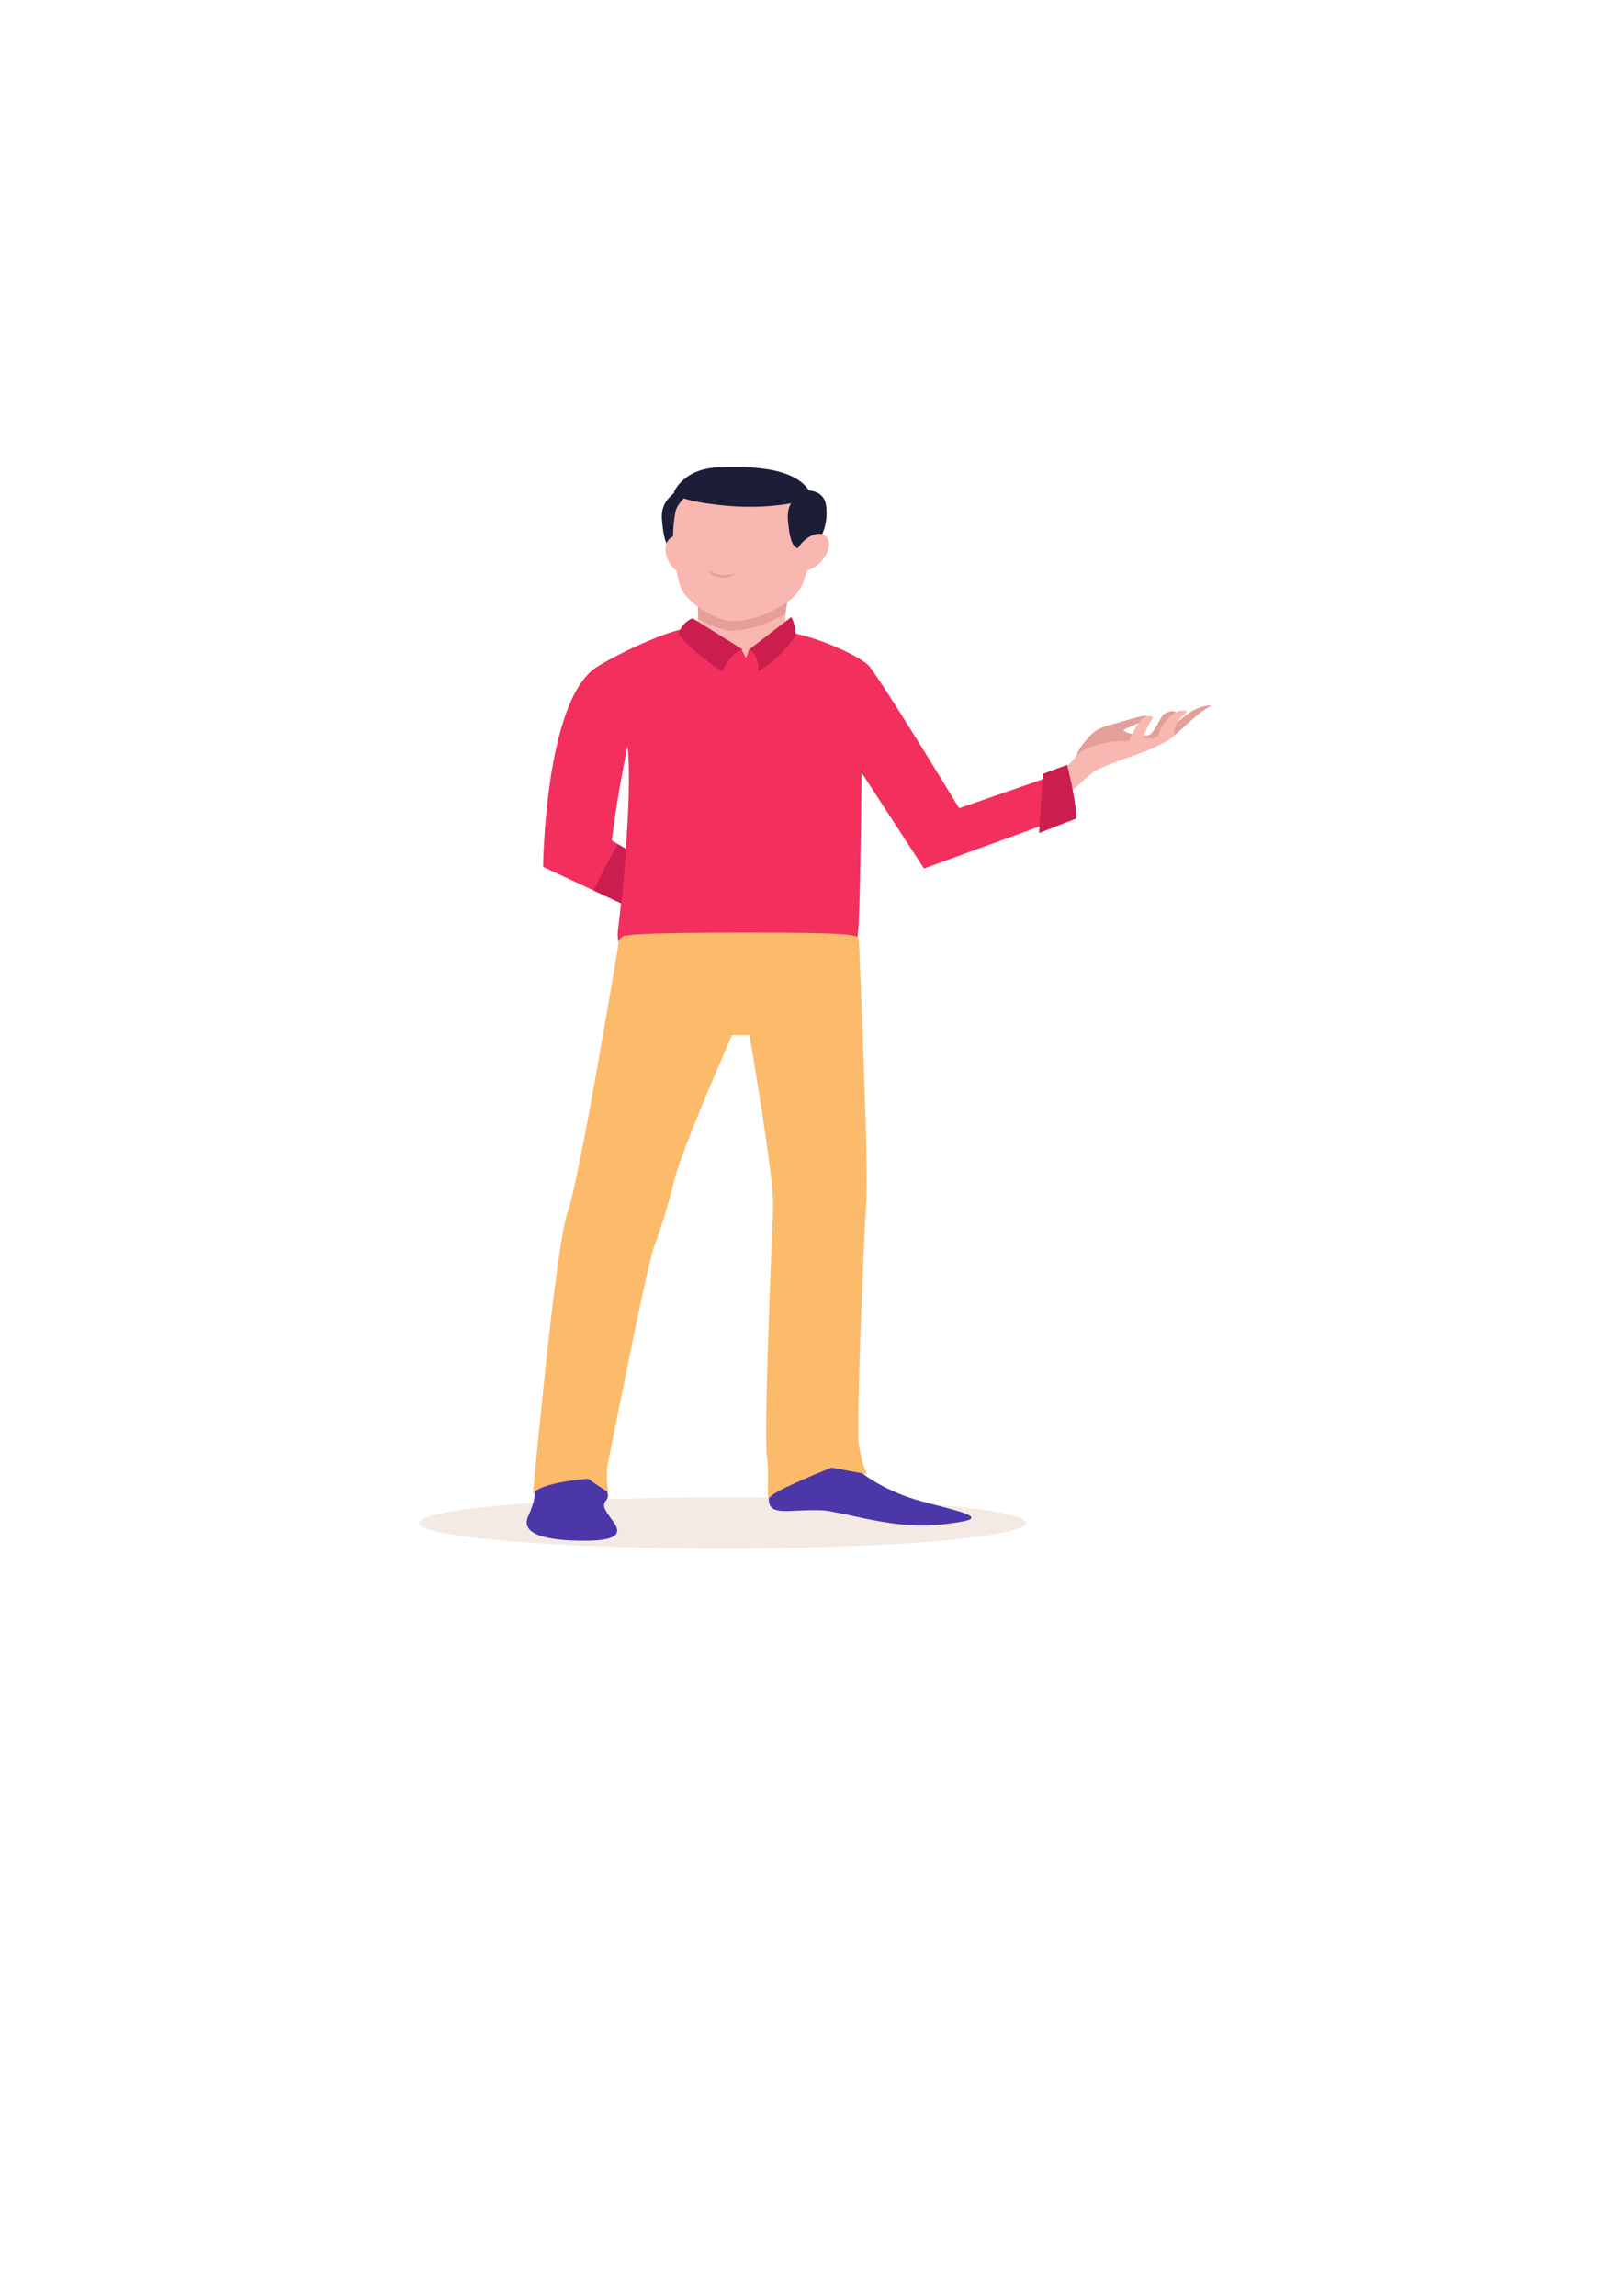 <?xml version="1.0" encoding="utf-8"?>
<!-- Generator: Adobe Illustrator 22.1.0, SVG Export Plug-In . SVG Version: 6.00 Build 0)  -->
<svg version="1.1" id="Слой_1" xmlns="http://www.w3.org/2000/svg" xmlns:xlink="http://www.w3.org/1999/xlink" x="0px" y="0px"
	 viewBox="0 0 595.3 841.9" style="enable-background:new 0 0 595.3 841.9;" xml:space="preserve">
<style type="text/css">
	.st0{opacity:0.32;fill:#D8BDA7;}
	.st1{fill:#E49F98;}
	.st2{fill:#F8B7B0;}
	.st3{fill:#1C1E38;}
	.st4{fill:#F22F5D;}
	.st5{fill:#CC1D4F;}
	.st6{fill:#4C37A8;}
	.st7{fill:#FCBA6B;}
</style>
<g>
	<ellipse class="st0" cx="265" cy="558.5" rx="111.3" ry="9.4"/>
	<path class="st1" d="M443.1,258.7c0.8-0.1,1.3,0.2,0.2,0.7c-2.4,1.1-5.9,4.4-7.3,5.6c-2.1,1.7-5.4,5.5-9.7,7.6
		c-4.2,2-23.7,7.9-26.8,8.1c-2.9,0.3-8.3-0.2-1.7-8.6c3.5-4.4,5.5-5.2,9.6-6.3c3.5-0.9,11.6-3.6,12.9-3.3c1.2,0.3,0.5,1.5-8,5
		c-1.3,1.1,5.9,2.5,8.6,2.2c2.7-0.4,4.4-6.8,6.2-7.9c1.5-1,2.9-1.1,3.8-0.9c0.9,0.2-1,2-2.3,4c-1.3,2-0.5,3.2-0.5,3.2
		s6.9-6.2,9.6-7.6C440.2,259.4,440.4,259.2,443.1,258.7z"/>
	<path class="st2" d="M386,286.1c0,0,5.2-4.4,9.7-9.8c1.9-2.2,11.5-5.2,18.3-4.4c0,0,3.6-8.1,5.7-8.9c2.2-0.8,3.9-0.4,2.6,1.2
		c-1.2,1.6-3.2,6.3-3.2,6.3s5.3,1.5,6.1-1.7c0.8-3.2,4.7-7.6,7.6-8.1c2.9-0.5,3.1,0.1,0.8,2.1c-2.3,1.9-3.3,5.3-2.8,6.3
		c0.6,1-4.8,4-9.4,5.9c-4.6,1.9-17,5.7-20.6,8.3c-3.5,2.6-22.2,20.4-22.2,20.4l-13.4-4.5L386,286.1z"/>
	<path class="st2" d="M270.1,250.9c17.7,1.6,29-5.1,32.5-8.2c3.5-3.1-7.9-6.2-12-9.3c-1.8-1.3-2.5-3.5-2.5-6.2
		c-0.1-3.7,1.1-8.5,2.5-13.8l-35.7-4.3c0,0,1.2,12.3,1.2,16.9c0,0.8-0.1,1.5-0.4,2.1c-1.3,2.9-5.6,4.1-12.4,7.9
		C235,240.5,252.4,249.2,270.1,250.9z"/>
	<path class="st3" d="M248.8,201.3c-3.1-0.2-4.9,0.2-5.9-9.4c-0.4-4.1-0.4-7.7,5.5-12c0,0,7.5-1.1,8.4,5.5
		C257.7,192.1,255.3,200.1,248.8,201.3z"/>
	<path class="st1" d="M256.1,225.9c0,0.3,0,0.6-0.1,0.9c4,2.5,8.5,4.4,12.2,4.4c5.8,0,12.8-2,19.9-6.1c0.3-3.4,1.3-7.4,2.5-11.8
		l-35.7-4.3C254.9,209,256.1,221.3,256.1,225.9z"/>
	<path class="st2" d="M297.2,201.5c-1.5,10.5-2.6,15.6-9.3,19.9c-6.7,4.3-13.6,6.4-19.1,6.4c-6.9,0-17.2-7.5-18.9-11.9
		c-1.8-4.6-4.4-16.5-2.2-28c1.1-5.8,11.6-12.9,22.5-12.9C281,174.9,300.9,175.7,297.2,201.5z"/>
	<path class="st2" d="M244.6,204.3c1.2,3.8,4.6,6.6,7.6,6.1c2.9-0.4,4.3-3.9,3.1-7.8c-1.2-3.8-4.6-6.6-7.6-6.1
		C244.7,197,243.3,200.4,244.6,204.3z"/>
	<path class="st3" d="M298,182.6c0,0-12.4,4.7-32.2,2.8c-18.6-1.8-18.6-4.9-18.6-4.9s3.2-8.5,16-9.1
		C276.1,170.8,294.4,171.4,298,182.6z"/>
	<path class="st3" d="M295,201.3c-3.1-0.2-4.9,0.2-5.9-9.4c-0.4-4.1-0.4-7.7,5.5-12c0,0,7.5-1.1,8.4,5.5
		C303.9,192.1,301.5,200.1,295,201.3z"/>
	<path class="st4" d="M351.8,296.4l36.1-12.5l3.2,15.6l-52.2,19l-22.9-35.2c0,0-0.4,52.5-1.4,59.8c-1,7.1-3.5,7.8-8,7.8
		c-21.6,0-61.8,0-72.3,0c-4.9,0-8.5-3.6-7.6-10.1c0.7-5.2,5.5-48,3.5-67.1c0,0-3.6,16.4-5.8,34.5l45.2,27.3l-6.2,12.4l-64.2-30
		c0,0,0.6-61.1,19.7-73.3c7.4-4.7,25.3-13.2,33.2-14.2l19.9,7.9l1.7,3.1l1-3.2l12.8-6.6c11.8,1.4,28.9,9.5,31.4,12.8
		C325,252.2,351.8,296.4,351.8,296.4z"/>
	<path class="st2" d="M292.6,201.1c-2.2,3.6-1.7,7.2,1.1,8c2.8,0.8,6.8-1.5,9-5.2c2.2-3.6,1.7-7.2-1.1-8
		C298.8,195.1,294.8,197.5,292.6,201.1z"/>
	<path class="st5" d="M254,226.7c0,0-4.1,1.6-5.1,5.8c0,0,4.8,6.7,16,13.7c0,0,2.8-6.7,7.5-8L254,226.7z"/>
	<path class="st5" d="M290.2,226.3c0,0,2,3.2,1.5,6.9c0,0-4.9,8.1-13.7,12.9c0,0,1.1-4.9-3.1-8L290.2,226.3z"/>
	<g>
		<path class="st5" d="M229.7,311.4c-0.6,7.5-1.2,14.5-1.8,19.9l-10.1-4.7c2.3-5.6,7-13.8,8.8-17L229.7,311.4z"/>
	</g>
	<g>
		<path class="st6" d="M220.3,541.9c1.4,3.5,3.8,6.2,2.1,8.2c-1.7,2-0.6,3.4,1.3,6.2c1.9,2.8,7.8,8.4-7.8,8.7
			c-16.6,0.2-25-2.7-22.2-8.9c2.8-6.2,2.5-8.2,2.3-10.3c-0.2-2,0.6-4.1,2.5-5.4C200.5,539.2,217.8,535.7,220.3,541.9z"/>
		<path class="st6" d="M313.9,537.9c1.4,2.2,8.7,7.4,19.1,11.1c10.4,3.7,32.3,7,19.3,9.1c-13,2.2-21.7,1.9-41.4-2.6
			c-8.3-1.6-7.5-1.9-16.4-1.6c-8.9,0.3-15.4,1.9-11.2-9.9C287.5,532.4,309.4,530.9,313.9,537.9z"/>
		<path class="st7" d="M226.9,345.8c0,0,0-2.5,3.2-2.8c3.2-0.3,8-1,43.6-1c35.6,0,41.3,0.6,41.3,2.3c0,0,3.7,82.9,2.7,96.7
			c-0.9,13.8-3.7,82.5-2.7,88.7c0.9,6.2,2.9,10.9,2.9,10.9l-12.9-2.4c0,0-19.9,7.9-22.2,10.5c-2.3,2.7-0.3-5.9-1.5-14.6
			c-1.2-8.9,1.8-81.2,2.3-91.3c0.5-10-8.7-63.2-8.7-63.2h-6.4c0,0-18.5,42-21.2,53.2c-2.7,11.2-5.3,18.6-7.4,24.4
			c-3,8.5-15.4,72.3-16.7,78.1c-1.4,5.9,0,12.1,0,12.1l-7.5-5.1c0,0-17.4,1.2-20.2,5.5c0,0,8.2-90.9,12.7-103.3
			C212.7,432.1,226.9,345.8,226.9,345.8z"/>
	</g>
	<path class="st1" d="M259.9,209c0.3,1.5,2.6,2.8,5.4,2.8c2.2,0,4.1-0.8,4.9-1.8c-1.2,0.6-2.7,0.9-4.4,0.9
		C263.2,210.8,261.1,210.1,259.9,209z"/>
	<path class="st5" d="M391.4,280.5c0,0,3.7,14.5,3.3,19.7l-13.6,5.3l1.4-21.7L391.4,280.5z"/>
</g>
</svg>
